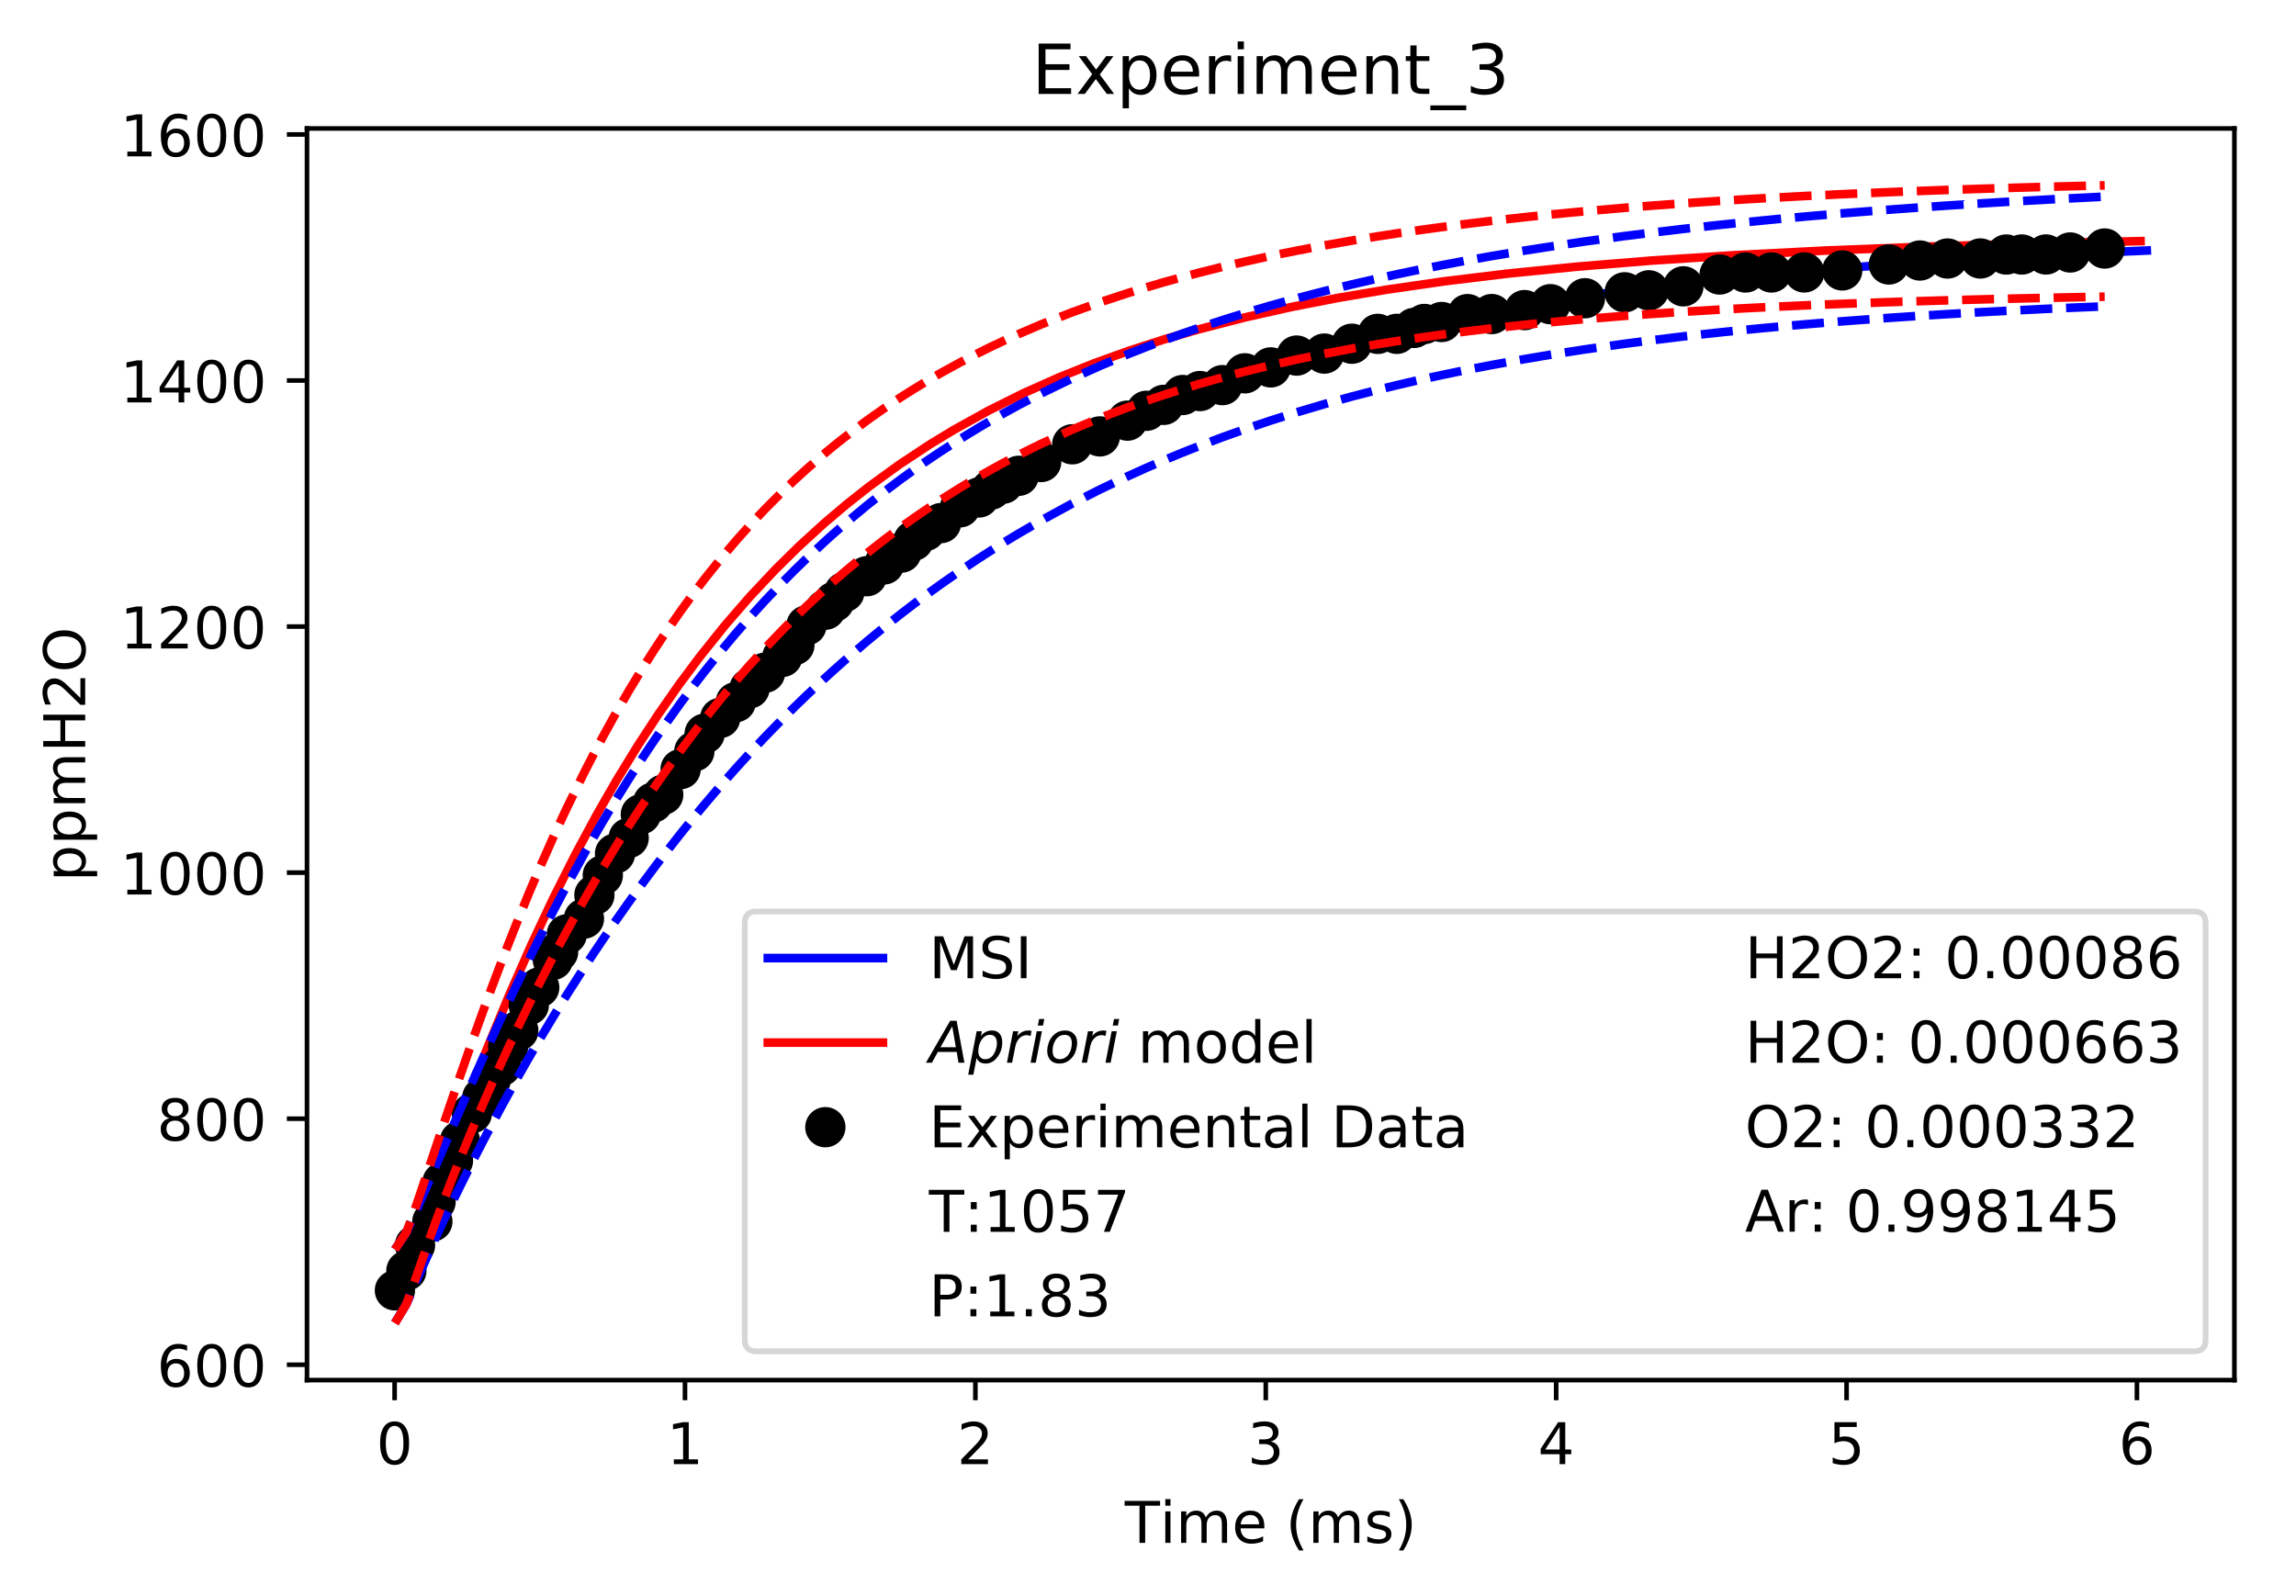 <?xml version="1.0" encoding="utf-8" standalone="no"?>
<!DOCTYPE svg PUBLIC "-//W3C//DTD SVG 1.1//EN"
  "http://www.w3.org/Graphics/SVG/1.1/DTD/svg11.dtd">
<!-- Created with matplotlib (https://matplotlib.org/) -->
<svg height="277.314pt" version="1.1" viewBox="0 0 398.828 277.314" width="398.828pt" xmlns="http://www.w3.org/2000/svg" xmlns:xlink="http://www.w3.org/1999/xlink">
 <defs>
  <style type="text/css">
*{stroke-linecap:butt;stroke-linejoin:round;}
  </style>
 </defs>
 <g id="figure_1">
  <g id="patch_1">
   <path d="M 0 277.314 
L 398.828 277.314 
L 398.828 0 
L 0 0 
z
" style="fill:#ffffff;"/>
  </g>
  <g id="axes_1">
   <g id="patch_2">
    <path d="M 53.328 239.758 
L 388.128 239.758 
L 388.128 22.318 
L 53.328 22.318 
z
" style="fill:#ffffff;"/>
   </g>
   <g id="matplotlib.axis_1">
    <g id="xtick_1">
     <g id="line2d_1">
      <defs>
       <path d="M 0 0 
L 0 3.5 
" id="mec8080ff53" style="stroke:#000000;stroke-width:0.8;"/>
      </defs>
      <g>
       <use style="stroke:#000000;stroke-width:0.8;" x="68.546" xlink:href="#mec8080ff53" y="239.758"/>
      </g>
     </g>
     <g id="text_1">
      <!-- 0 -->
      <defs>
       <path d="M 31.781 66.406 
Q 24.172 66.406 20.328 58.906 
Q 16.5 51.422 16.5 36.375 
Q 16.5 21.391 20.328 13.891 
Q 24.172 6.391 31.781 6.391 
Q 39.453 6.391 43.281 13.891 
Q 47.125 21.391 47.125 36.375 
Q 47.125 51.422 43.281 58.906 
Q 39.453 66.406 31.781 66.406 
z
M 31.781 74.219 
Q 44.047 74.219 50.516 64.516 
Q 56.984 54.828 56.984 36.375 
Q 56.984 17.969 50.516 8.266 
Q 44.047 -1.422 31.781 -1.422 
Q 19.531 -1.422 13.062 8.266 
Q 6.594 17.969 6.594 36.375 
Q 6.594 54.828 13.062 64.516 
Q 19.531 74.219 31.781 74.219 
z
" id="DejaVuSans-48"/>
      </defs>
      <g transform="translate(65.365 254.357)scale(0.1 -0.1)">
       <use xlink:href="#DejaVuSans-48"/>
      </g>
     </g>
    </g>
    <g id="xtick_2">
     <g id="line2d_2">
      <g>
       <use style="stroke:#000000;stroke-width:0.8;" x="118.989" xlink:href="#mec8080ff53" y="239.758"/>
      </g>
     </g>
     <g id="text_2">
      <!-- 1 -->
      <defs>
       <path d="M 12.406 8.297 
L 28.516 8.297 
L 28.516 63.922 
L 10.984 60.406 
L 10.984 69.391 
L 28.422 72.906 
L 38.281 72.906 
L 38.281 8.297 
L 54.391 8.297 
L 54.391 0 
L 12.406 0 
z
" id="DejaVuSans-49"/>
      </defs>
      <g transform="translate(115.807 254.357)scale(0.1 -0.1)">
       <use xlink:href="#DejaVuSans-49"/>
      </g>
     </g>
    </g>
    <g id="xtick_3">
     <g id="line2d_3">
      <g>
       <use style="stroke:#000000;stroke-width:0.8;" x="169.431" xlink:href="#mec8080ff53" y="239.758"/>
      </g>
     </g>
     <g id="text_3">
      <!-- 2 -->
      <defs>
       <path d="M 19.188 8.297 
L 53.609 8.297 
L 53.609 0 
L 7.328 0 
L 7.328 8.297 
Q 12.938 14.109 22.625 23.891 
Q 32.328 33.688 34.812 36.531 
Q 39.547 41.844 41.422 45.531 
Q 43.312 49.219 43.312 52.781 
Q 43.312 58.594 39.234 62.25 
Q 35.156 65.922 28.609 65.922 
Q 23.969 65.922 18.812 64.312 
Q 13.672 62.703 7.812 59.422 
L 7.812 69.391 
Q 13.766 71.781 18.938 73 
Q 24.125 74.219 28.422 74.219 
Q 39.75 74.219 46.484 68.547 
Q 53.219 62.891 53.219 53.422 
Q 53.219 48.922 51.531 44.891 
Q 49.859 40.875 45.406 35.406 
Q 44.188 33.984 37.641 27.219 
Q 31.109 20.453 19.188 8.297 
z
" id="DejaVuSans-50"/>
      </defs>
      <g transform="translate(166.25 254.357)scale(0.1 -0.1)">
       <use xlink:href="#DejaVuSans-50"/>
      </g>
     </g>
    </g>
    <g id="xtick_4">
     <g id="line2d_4">
      <g>
       <use style="stroke:#000000;stroke-width:0.8;" x="219.873" xlink:href="#mec8080ff53" y="239.758"/>
      </g>
     </g>
     <g id="text_4">
      <!-- 3 -->
      <defs>
       <path d="M 40.578 39.312 
Q 47.656 37.797 51.625 33 
Q 55.609 28.219 55.609 21.188 
Q 55.609 10.406 48.188 4.484 
Q 40.766 -1.422 27.094 -1.422 
Q 22.516 -1.422 17.656 -0.516 
Q 12.797 0.391 7.625 2.203 
L 7.625 11.719 
Q 11.719 9.328 16.594 8.109 
Q 21.484 6.891 26.812 6.891 
Q 36.078 6.891 40.938 10.547 
Q 45.797 14.203 45.797 21.188 
Q 45.797 27.641 41.281 31.266 
Q 36.766 34.906 28.719 34.906 
L 20.219 34.906 
L 20.219 43.016 
L 29.109 43.016 
Q 36.375 43.016 40.234 45.922 
Q 44.094 48.828 44.094 54.297 
Q 44.094 59.906 40.109 62.906 
Q 36.141 65.922 28.719 65.922 
Q 24.656 65.922 20.016 65.031 
Q 15.375 64.156 9.812 62.312 
L 9.812 71.094 
Q 15.438 72.656 20.344 73.438 
Q 25.25 74.219 29.594 74.219 
Q 40.828 74.219 47.359 69.109 
Q 53.906 64.016 53.906 55.328 
Q 53.906 49.266 50.438 45.094 
Q 46.969 40.922 40.578 39.312 
z
" id="DejaVuSans-51"/>
      </defs>
      <g transform="translate(216.692 254.357)scale(0.1 -0.1)">
       <use xlink:href="#DejaVuSans-51"/>
      </g>
     </g>
    </g>
    <g id="xtick_5">
     <g id="line2d_5">
      <g>
       <use style="stroke:#000000;stroke-width:0.8;" x="270.316" xlink:href="#mec8080ff53" y="239.758"/>
      </g>
     </g>
     <g id="text_5">
      <!-- 4 -->
      <defs>
       <path d="M 37.797 64.312 
L 12.891 25.391 
L 37.797 25.391 
z
M 35.203 72.906 
L 47.609 72.906 
L 47.609 25.391 
L 58.016 25.391 
L 58.016 17.188 
L 47.609 17.188 
L 47.609 0 
L 37.797 0 
L 37.797 17.188 
L 4.891 17.188 
L 4.891 26.703 
z
" id="DejaVuSans-52"/>
      </defs>
      <g transform="translate(267.134 254.357)scale(0.1 -0.1)">
       <use xlink:href="#DejaVuSans-52"/>
      </g>
     </g>
    </g>
    <g id="xtick_6">
     <g id="line2d_6">
      <g>
       <use style="stroke:#000000;stroke-width:0.8;" x="320.758" xlink:href="#mec8080ff53" y="239.758"/>
      </g>
     </g>
     <g id="text_6">
      <!-- 5 -->
      <defs>
       <path d="M 10.797 72.906 
L 49.516 72.906 
L 49.516 64.594 
L 19.828 64.594 
L 19.828 46.734 
Q 21.969 47.469 24.109 47.828 
Q 26.266 48.188 28.422 48.188 
Q 40.625 48.188 47.75 41.5 
Q 54.891 34.812 54.891 23.391 
Q 54.891 11.625 47.562 5.094 
Q 40.234 -1.422 26.906 -1.422 
Q 22.312 -1.422 17.547 -0.641 
Q 12.797 0.141 7.719 1.703 
L 7.719 11.625 
Q 12.109 9.234 16.797 8.062 
Q 21.484 6.891 26.703 6.891 
Q 35.156 6.891 40.078 11.328 
Q 45.016 15.766 45.016 23.391 
Q 45.016 31 40.078 35.438 
Q 35.156 39.891 26.703 39.891 
Q 22.75 39.891 18.812 39.016 
Q 14.891 38.141 10.797 36.281 
z
" id="DejaVuSans-53"/>
      </defs>
      <g transform="translate(317.577 254.357)scale(0.1 -0.1)">
       <use xlink:href="#DejaVuSans-53"/>
      </g>
     </g>
    </g>
    <g id="xtick_7">
     <g id="line2d_7">
      <g>
       <use style="stroke:#000000;stroke-width:0.8;" x="371.2" xlink:href="#mec8080ff53" y="239.758"/>
      </g>
     </g>
     <g id="text_7">
      <!-- 6 -->
      <defs>
       <path d="M 33.016 40.375 
Q 26.375 40.375 22.484 35.828 
Q 18.609 31.297 18.609 23.391 
Q 18.609 15.531 22.484 10.953 
Q 26.375 6.391 33.016 6.391 
Q 39.656 6.391 43.531 10.953 
Q 47.406 15.531 47.406 23.391 
Q 47.406 31.297 43.531 35.828 
Q 39.656 40.375 33.016 40.375 
z
M 52.594 71.297 
L 52.594 62.312 
Q 48.875 64.062 45.094 64.984 
Q 41.312 65.922 37.594 65.922 
Q 27.828 65.922 22.672 59.328 
Q 17.531 52.734 16.797 39.406 
Q 19.672 43.656 24.016 45.922 
Q 28.375 48.188 33.594 48.188 
Q 44.578 48.188 50.953 41.516 
Q 57.328 34.859 57.328 23.391 
Q 57.328 12.156 50.688 5.359 
Q 44.047 -1.422 33.016 -1.422 
Q 20.359 -1.422 13.672 8.266 
Q 6.984 17.969 6.984 36.375 
Q 6.984 53.656 15.188 63.938 
Q 23.391 74.219 37.203 74.219 
Q 40.922 74.219 44.703 73.484 
Q 48.484 72.75 52.594 71.297 
z
" id="DejaVuSans-54"/>
      </defs>
      <g transform="translate(368.019 254.357)scale(0.1 -0.1)">
       <use xlink:href="#DejaVuSans-54"/>
      </g>
     </g>
    </g>
    <g id="text_8">
     <!-- Time (ms) -->
     <defs>
      <path d="M -0.297 72.906 
L 61.375 72.906 
L 61.375 64.594 
L 35.5 64.594 
L 35.5 0 
L 25.594 0 
L 25.594 64.594 
L -0.297 64.594 
z
" id="DejaVuSans-84"/>
      <path d="M 9.422 54.688 
L 18.406 54.688 
L 18.406 0 
L 9.422 0 
z
M 9.422 75.984 
L 18.406 75.984 
L 18.406 64.594 
L 9.422 64.594 
z
" id="DejaVuSans-105"/>
      <path d="M 52 44.188 
Q 55.375 50.25 60.062 53.125 
Q 64.75 56 71.094 56 
Q 79.641 56 84.281 50.016 
Q 88.922 44.047 88.922 33.016 
L 88.922 0 
L 79.891 0 
L 79.891 32.719 
Q 79.891 40.578 77.094 44.375 
Q 74.312 48.188 68.609 48.188 
Q 61.625 48.188 57.562 43.547 
Q 53.516 38.922 53.516 30.906 
L 53.516 0 
L 44.484 0 
L 44.484 32.719 
Q 44.484 40.625 41.703 44.406 
Q 38.922 48.188 33.109 48.188 
Q 26.219 48.188 22.156 43.531 
Q 18.109 38.875 18.109 30.906 
L 18.109 0 
L 9.078 0 
L 9.078 54.688 
L 18.109 54.688 
L 18.109 46.188 
Q 21.188 51.219 25.484 53.609 
Q 29.781 56 35.688 56 
Q 41.656 56 45.828 52.969 
Q 50 49.953 52 44.188 
z
" id="DejaVuSans-109"/>
      <path d="M 56.203 29.594 
L 56.203 25.203 
L 14.891 25.203 
Q 15.484 15.922 20.484 11.062 
Q 25.484 6.203 34.422 6.203 
Q 39.594 6.203 44.453 7.469 
Q 49.312 8.734 54.109 11.281 
L 54.109 2.781 
Q 49.266 0.734 44.188 -0.344 
Q 39.109 -1.422 33.891 -1.422 
Q 20.797 -1.422 13.156 6.188 
Q 5.516 13.812 5.516 26.812 
Q 5.516 40.234 12.766 48.109 
Q 20.016 56 32.328 56 
Q 43.359 56 49.781 48.891 
Q 56.203 41.797 56.203 29.594 
z
M 47.219 32.234 
Q 47.125 39.594 43.094 43.984 
Q 39.062 48.391 32.422 48.391 
Q 24.906 48.391 20.391 44.141 
Q 15.875 39.891 15.188 32.172 
z
" id="DejaVuSans-101"/>
      <path id="DejaVuSans-32"/>
      <path d="M 31 75.875 
Q 24.469 64.656 21.281 53.656 
Q 18.109 42.672 18.109 31.391 
Q 18.109 20.125 21.312 9.062 
Q 24.516 -2 31 -13.188 
L 23.188 -13.188 
Q 15.875 -1.703 12.234 9.375 
Q 8.594 20.453 8.594 31.391 
Q 8.594 42.281 12.203 53.312 
Q 15.828 64.359 23.188 75.875 
z
" id="DejaVuSans-40"/>
      <path d="M 44.281 53.078 
L 44.281 44.578 
Q 40.484 46.531 36.375 47.5 
Q 32.281 48.484 27.875 48.484 
Q 21.188 48.484 17.844 46.438 
Q 14.5 44.391 14.5 40.281 
Q 14.5 37.156 16.891 35.375 
Q 19.281 33.594 26.516 31.984 
L 29.594 31.297 
Q 39.156 29.25 43.188 25.516 
Q 47.219 21.781 47.219 15.094 
Q 47.219 7.469 41.188 3.016 
Q 35.156 -1.422 24.609 -1.422 
Q 20.219 -1.422 15.453 -0.562 
Q 10.688 0.297 5.422 2 
L 5.422 11.281 
Q 10.406 8.688 15.234 7.391 
Q 20.062 6.109 24.812 6.109 
Q 31.156 6.109 34.562 8.281 
Q 37.984 10.453 37.984 14.406 
Q 37.984 18.062 35.516 20.016 
Q 33.062 21.969 24.703 23.781 
L 21.578 24.516 
Q 13.234 26.266 9.516 29.906 
Q 5.812 33.547 5.812 39.891 
Q 5.812 47.609 11.281 51.797 
Q 16.75 56 26.812 56 
Q 31.781 56 36.172 55.266 
Q 40.578 54.547 44.281 53.078 
z
" id="DejaVuSans-115"/>
      <path d="M 8.016 75.875 
L 15.828 75.875 
Q 23.141 64.359 26.781 53.312 
Q 30.422 42.281 30.422 31.391 
Q 30.422 20.453 26.781 9.375 
Q 23.141 -1.703 15.828 -13.188 
L 8.016 -13.188 
Q 14.5 -2 17.703 9.062 
Q 20.906 20.125 20.906 31.391 
Q 20.906 42.672 17.703 53.656 
Q 14.5 64.656 8.016 75.875 
z
" id="DejaVuSans-41"/>
     </defs>
     <g transform="translate(195.375 268.035)scale(0.1 -0.1)">
      <use xlink:href="#DejaVuSans-84"/>
      <use x="61.037" xlink:href="#DejaVuSans-105"/>
      <use x="88.82" xlink:href="#DejaVuSans-109"/>
      <use x="186.232" xlink:href="#DejaVuSans-101"/>
      <use x="247.756" xlink:href="#DejaVuSans-32"/>
      <use x="279.543" xlink:href="#DejaVuSans-40"/>
      <use x="318.557" xlink:href="#DejaVuSans-109"/>
      <use x="415.969" xlink:href="#DejaVuSans-115"/>
      <use x="468.068" xlink:href="#DejaVuSans-41"/>
     </g>
    </g>
   </g>
   <g id="matplotlib.axis_2">
    <g id="ytick_1">
     <g id="line2d_8">
      <defs>
       <path d="M 0 0 
L -3.5 0 
" id="m45e3236e73" style="stroke:#000000;stroke-width:0.8;"/>
      </defs>
      <g>
       <use style="stroke:#000000;stroke-width:0.8;" x="53.328" xlink:href="#m45e3236e73" y="237.09"/>
      </g>
     </g>
     <g id="text_9">
      <!-- 600 -->
      <g transform="translate(27.241 240.889)scale(0.1 -0.1)">
       <use xlink:href="#DejaVuSans-54"/>
       <use x="63.623" xlink:href="#DejaVuSans-48"/>
       <use x="127.246" xlink:href="#DejaVuSans-48"/>
      </g>
     </g>
    </g>
    <g id="ytick_2">
     <g id="line2d_9">
      <g>
       <use style="stroke:#000000;stroke-width:0.8;" x="53.328" xlink:href="#m45e3236e73" y="194.344"/>
      </g>
     </g>
     <g id="text_10">
      <!-- 800 -->
      <defs>
       <path d="M 31.781 34.625 
Q 24.75 34.625 20.719 30.859 
Q 16.703 27.094 16.703 20.516 
Q 16.703 13.922 20.719 10.156 
Q 24.75 6.391 31.781 6.391 
Q 38.812 6.391 42.859 10.172 
Q 46.922 13.969 46.922 20.516 
Q 46.922 27.094 42.891 30.859 
Q 38.875 34.625 31.781 34.625 
z
M 21.922 38.812 
Q 15.578 40.375 12.031 44.719 
Q 8.5 49.078 8.5 55.328 
Q 8.5 64.062 14.719 69.141 
Q 20.953 74.219 31.781 74.219 
Q 42.672 74.219 48.875 69.141 
Q 55.078 64.062 55.078 55.328 
Q 55.078 49.078 51.531 44.719 
Q 48 40.375 41.703 38.812 
Q 48.828 37.156 52.797 32.312 
Q 56.781 27.484 56.781 20.516 
Q 56.781 9.906 50.312 4.234 
Q 43.844 -1.422 31.781 -1.422 
Q 19.734 -1.422 13.25 4.234 
Q 6.781 9.906 6.781 20.516 
Q 6.781 27.484 10.781 32.312 
Q 14.797 37.156 21.922 38.812 
z
M 18.312 54.391 
Q 18.312 48.734 21.844 45.562 
Q 25.391 42.391 31.781 42.391 
Q 38.141 42.391 41.719 45.562 
Q 45.312 48.734 45.312 54.391 
Q 45.312 60.062 41.719 63.234 
Q 38.141 66.406 31.781 66.406 
Q 25.391 66.406 21.844 63.234 
Q 18.312 60.062 18.312 54.391 
z
" id="DejaVuSans-56"/>
      </defs>
      <g transform="translate(27.241 198.143)scale(0.1 -0.1)">
       <use xlink:href="#DejaVuSans-56"/>
       <use x="63.623" xlink:href="#DejaVuSans-48"/>
       <use x="127.246" xlink:href="#DejaVuSans-48"/>
      </g>
     </g>
    </g>
    <g id="ytick_3">
     <g id="line2d_10">
      <g>
       <use style="stroke:#000000;stroke-width:0.8;" x="53.328" xlink:href="#m45e3236e73" y="151.598"/>
      </g>
     </g>
     <g id="text_11">
      <!-- 1000 -->
      <g transform="translate(20.878 155.397)scale(0.1 -0.1)">
       <use xlink:href="#DejaVuSans-49"/>
       <use x="63.623" xlink:href="#DejaVuSans-48"/>
       <use x="127.246" xlink:href="#DejaVuSans-48"/>
       <use x="190.869" xlink:href="#DejaVuSans-48"/>
      </g>
     </g>
    </g>
    <g id="ytick_4">
     <g id="line2d_11">
      <g>
       <use style="stroke:#000000;stroke-width:0.8;" x="53.328" xlink:href="#m45e3236e73" y="108.851"/>
      </g>
     </g>
     <g id="text_12">
      <!-- 1200 -->
      <g transform="translate(20.878 112.651)scale(0.1 -0.1)">
       <use xlink:href="#DejaVuSans-49"/>
       <use x="63.623" xlink:href="#DejaVuSans-50"/>
       <use x="127.246" xlink:href="#DejaVuSans-48"/>
       <use x="190.869" xlink:href="#DejaVuSans-48"/>
      </g>
     </g>
    </g>
    <g id="ytick_5">
     <g id="line2d_12">
      <g>
       <use style="stroke:#000000;stroke-width:0.8;" x="53.328" xlink:href="#m45e3236e73" y="66.105"/>
      </g>
     </g>
     <g id="text_13">
      <!-- 1400 -->
      <g transform="translate(20.878 69.905)scale(0.1 -0.1)">
       <use xlink:href="#DejaVuSans-49"/>
       <use x="63.623" xlink:href="#DejaVuSans-52"/>
       <use x="127.246" xlink:href="#DejaVuSans-48"/>
       <use x="190.869" xlink:href="#DejaVuSans-48"/>
      </g>
     </g>
    </g>
    <g id="ytick_6">
     <g id="line2d_13">
      <g>
       <use style="stroke:#000000;stroke-width:0.8;" x="53.328" xlink:href="#m45e3236e73" y="23.359"/>
      </g>
     </g>
     <g id="text_14">
      <!-- 1600 -->
      <g transform="translate(20.878 27.158)scale(0.1 -0.1)">
       <use xlink:href="#DejaVuSans-49"/>
       <use x="63.623" xlink:href="#DejaVuSans-54"/>
       <use x="127.246" xlink:href="#DejaVuSans-48"/>
       <use x="190.869" xlink:href="#DejaVuSans-48"/>
      </g>
     </g>
    </g>
    <g id="text_15">
     <!-- ppmH2O -->
     <defs>
      <path d="M 18.109 8.203 
L 18.109 -20.797 
L 9.078 -20.797 
L 9.078 54.688 
L 18.109 54.688 
L 18.109 46.391 
Q 20.953 51.266 25.266 53.625 
Q 29.594 56 35.594 56 
Q 45.562 56 51.781 48.094 
Q 58.016 40.188 58.016 27.297 
Q 58.016 14.406 51.781 6.484 
Q 45.562 -1.422 35.594 -1.422 
Q 29.594 -1.422 25.266 0.953 
Q 20.953 3.328 18.109 8.203 
z
M 48.688 27.297 
Q 48.688 37.203 44.609 42.844 
Q 40.531 48.484 33.406 48.484 
Q 26.266 48.484 22.188 42.844 
Q 18.109 37.203 18.109 27.297 
Q 18.109 17.391 22.188 11.75 
Q 26.266 6.109 33.406 6.109 
Q 40.531 6.109 44.609 11.75 
Q 48.688 17.391 48.688 27.297 
z
" id="DejaVuSans-112"/>
      <path d="M 9.812 72.906 
L 19.672 72.906 
L 19.672 43.016 
L 55.516 43.016 
L 55.516 72.906 
L 65.375 72.906 
L 65.375 0 
L 55.516 0 
L 55.516 34.719 
L 19.672 34.719 
L 19.672 0 
L 9.812 0 
z
" id="DejaVuSans-72"/>
      <path d="M 39.406 66.219 
Q 28.656 66.219 22.328 58.203 
Q 16.016 50.203 16.016 36.375 
Q 16.016 22.609 22.328 14.594 
Q 28.656 6.594 39.406 6.594 
Q 50.141 6.594 56.422 14.594 
Q 62.703 22.609 62.703 36.375 
Q 62.703 50.203 56.422 58.203 
Q 50.141 66.219 39.406 66.219 
z
M 39.406 74.219 
Q 54.734 74.219 63.906 63.938 
Q 73.094 53.656 73.094 36.375 
Q 73.094 19.141 63.906 8.859 
Q 54.734 -1.422 39.406 -1.422 
Q 24.031 -1.422 14.812 8.828 
Q 5.609 19.094 5.609 36.375 
Q 5.609 53.656 14.812 63.938 
Q 24.031 74.219 39.406 74.219 
z
" id="DejaVuSans-79"/>
     </defs>
     <g transform="translate(14.798 153.134)rotate(-90)scale(0.1 -0.1)">
      <use xlink:href="#DejaVuSans-112"/>
      <use x="63.477" xlink:href="#DejaVuSans-112"/>
      <use x="126.953" xlink:href="#DejaVuSans-109"/>
      <use x="224.365" xlink:href="#DejaVuSans-72"/>
      <use x="299.561" xlink:href="#DejaVuSans-50"/>
      <use x="363.184" xlink:href="#DejaVuSans-79"/>
     </g>
    </g>
   </g>
   <g id="line2d_14">
    <path clip-path="url(#pcf2ac01ffe)" d="M 68.546 223.581 
L 68.826 223.479 
L 69.196 223.1 
L 69.812 222.094 
L 70.913 219.774 
L 81.706 195.767 
L 86.707 185.449 
L 91.352 176.392 
L 95.47 168.798 
L 99.768 161.306 
L 104.066 154.242 
L 108.364 147.588 
L 112.418 141.669 
L 116.489 136.057 
L 121.374 129.736 
L 126.26 123.838 
L 130.345 119.212 
L 135.259 113.992 
L 140.173 109.125 
L 145.087 104.588 
L 150.001 100.357 
L 155.085 96.281 
L 158.801 93.482 
L 164.236 89.647 
L 169.671 86.097 
L 175.106 82.81 
L 180.54 79.767 
L 185.975 76.949 
L 191.41 74.338 
L 196.844 71.921 
L 204.091 68.971 
L 211.337 66.306 
L 218.583 63.897 
L 225.83 61.719 
L 233.076 59.749 
L 242.134 57.548 
L 250.643 55.716 
L 259.138 54.088 
L 268.847 52.443 
L 278.862 50.958 
L 288.877 49.661 
L 302.23 48.181 
L 315.584 46.942 
L 328.937 45.904 
L 345.628 44.837 
L 363.624 43.918 
L 372.91 43.522 
L 372.91 43.522 
" style="fill:none;stroke:#0000ff;stroke-linecap:square;stroke-width:1.5;"/>
   </g>
   <g id="line2d_15">
    <path clip-path="url(#pcf2ac01ffe)" d="M 68.546 223.625 
L 68.85 223.521 
L 69.253 223.117 
L 69.788 222.238 
L 70.568 220.501 
L 71.863 217.013 
L 80.563 192.555 
L 84.564 182.268 
L 88.358 173.089 
L 92.325 164.088 
L 96.143 155.986 
L 99.962 148.41 
L 103.78 141.332 
L 107.134 135.501 
L 110.749 129.602 
L 114.363 124.078 
L 117.977 118.903 
L 121.592 114.058 
L 125.929 108.649 
L 130.266 103.649 
L 134.699 98.93 
L 138.822 94.869 
L 143.157 90.913 
L 147.061 87.608 
L 150.969 84.524 
L 156.178 80.737 
L 161.542 77.191 
L 165.604 74.724 
L 171.697 71.343 
L 177.789 68.311 
L 183.881 65.589 
L 189.974 63.145 
L 196.066 60.95 
L 202.159 58.977 
L 208.251 57.203 
L 216.374 55.112 
L 224.497 53.295 
L 232.621 51.714 
L 240.744 50.339 
L 250.898 48.865 
L 261.993 47.519 
L 273.879 46.329 
L 286.783 45.277 
L 301.018 44.348 
L 317.128 43.527 
L 335.39 42.819 
L 357.653 42.192 
L 371.82 41.892 
L 371.82 41.892 
" style="fill:none;stroke:#ff0000;stroke-linecap:square;stroke-width:1.5;"/>
   </g>
   <g id="line2d_16">
    <defs>
     <path d="M 0 3 
C 0.796 3 1.559 2.684 2.121 2.121 
C 2.684 1.559 3 0.796 3 0 
C 3 -0.796 2.684 -1.559 2.121 -2.121 
C 1.559 -2.684 0.796 -3 0 -3 
C -0.796 -3 -1.559 -2.684 -2.121 -2.121 
C -2.684 -1.559 -3 -0.796 -3 0 
C -3 0.796 -2.684 1.559 -2.121 2.121 
C -1.559 2.684 -0.796 3 0 3 
z
" id="m265e3c4abd" style="stroke:#000000;"/>
    </defs>
    <g clip-path="url(#pcf2ac01ffe)">
     <use style="stroke:#000000;" x="68.597" xlink:href="#m265e3c4abd" y="224.168"/>
     <use style="stroke:#000000;" x="70.594" xlink:href="#m265e3c4abd" y="220.751"/>
     <use style="stroke:#000000;" x="72.092" xlink:href="#m265e3c4abd" y="216.309"/>
     <use style="stroke:#000000;" x="75.104" xlink:href="#m265e3c4abd" y="212.208"/>
     <use style="stroke:#000000;" x="75.659" xlink:href="#m265e3c4abd" y="208.792"/>
     <use style="stroke:#000000;" x="76.869" xlink:href="#m265e3c4abd" y="205.375"/>
     <use style="stroke:#000000;" x="78.685" xlink:href="#m265e3c4abd" y="201.617"/>
     <use style="stroke:#000000;" x="79.896" xlink:href="#m265e3c4abd" y="198.2"/>
     <use style="stroke:#000000;" x="81.964" xlink:href="#m265e3c4abd" y="193.417"/>
     <use style="stroke:#000000;" x="83.78" xlink:href="#m265e3c4abd" y="190.682"/>
     <use style="stroke:#000000;" x="85.243" xlink:href="#m265e3c4abd" y="187.607"/>
     <use style="stroke:#000000;" x="87.059" xlink:href="#m265e3c4abd" y="185.214"/>
     <use style="stroke:#000000;" x="88.269" xlink:href="#m265e3c4abd" y="181.798"/>
     <use style="stroke:#000000;" x="90.035" xlink:href="#m265e3c4abd" y="179.064"/>
     <use style="stroke:#000000;" x="91.851" xlink:href="#m265e3c4abd" y="174.622"/>
     <use style="stroke:#000000;" x="93.667" xlink:href="#m265e3c4abd" y="171.546"/>
     <use style="stroke:#000000;" x="96.037" xlink:href="#m265e3c4abd" y="166.763"/>
     <use style="stroke:#000000;" x="96.945" xlink:href="#m265e3c4abd" y="165.395"/>
     <use style="stroke:#000000;" x="98.459" xlink:href="#m265e3c4abd" y="162.32"/>
     <use style="stroke:#000000;" x="101.435" xlink:href="#m265e3c4abd" y="159.585"/>
     <use style="stroke:#000000;" x="103.251" xlink:href="#m265e3c4abd" y="155.484"/>
     <use style="stroke:#000000;" x="104.713" xlink:href="#m265e3c4abd" y="152.068"/>
     <use style="stroke:#000000;" x="106.832" xlink:href="#m265e3c4abd" y="148.309"/>
     <use style="stroke:#000000;" x="109.203" xlink:href="#m265e3c4abd" y="145.574"/>
     <use style="stroke:#000000;" x="111.321" xlink:href="#m265e3c4abd" y="141.473"/>
     <use style="stroke:#000000;" x="113.44" xlink:href="#m265e3c4abd" y="139.422"/>
     <use style="stroke:#000000;" x="115.205" xlink:href="#m265e3c4abd" y="138.054"/>
     <use style="stroke:#000000;" x="118.232" xlink:href="#m265e3c4abd" y="133.611"/>
     <use style="stroke:#000000;" x="120.609" xlink:href="#m265e3c4abd" y="130.534"/>
     <use style="stroke:#000000;" x="122.406" xlink:href="#m265e3c4abd" y="127.459"/>
     <use style="stroke:#000000;" x="125.103" xlink:href="#m265e3c4abd" y="124.724"/>
     <use style="stroke:#000000;" x="127.8" xlink:href="#m265e3c4abd" y="121.988"/>
     <use style="stroke:#000000;" x="130.198" xlink:href="#m265e3c4abd" y="119.595"/>
     <use style="stroke:#000000;" x="132.895" xlink:href="#m265e3c4abd" y="116.86"/>
     <use style="stroke:#000000;" x="135.892" xlink:href="#m265e3c4abd" y="114.124"/>
     <use style="stroke:#000000;" x="137.99" xlink:href="#m265e3c4abd" y="112.073"/>
     <use style="stroke:#000000;" x="140.087" xlink:href="#m265e3c4abd" y="108.655"/>
     <use style="stroke:#000000;" x="143.384" xlink:href="#m265e3c4abd" y="105.92"/>
     <use style="stroke:#000000;" x="144.882" xlink:href="#m265e3c4abd" y="104.552"/>
     <use style="stroke:#000000;" x="146.681" xlink:href="#m265e3c4abd" y="102.842"/>
     <use style="stroke:#000000;" x="150.578" xlink:href="#m265e3c4abd" y="100.106"/>
     <use style="stroke:#000000;" x="153.575" xlink:href="#m265e3c4abd" y="98.053"/>
     <use style="stroke:#000000;" x="156.573" xlink:href="#m265e3c4abd" y="96.001"/>
     <use style="stroke:#000000;" x="158.671" xlink:href="#m265e3c4abd" y="93.949"/>
     <use style="stroke:#000000;" x="160.769" xlink:href="#m265e3c4abd" y="92.239"/>
     <use style="stroke:#000000;" x="163.468" xlink:href="#m265e3c4abd" y="90.87"/>
     <use style="stroke:#000000;" x="166.765" xlink:href="#m265e3c4abd" y="88.134"/>
     <use style="stroke:#000000;" x="170.063" xlink:href="#m265e3c4abd" y="86.423"/>
     <use style="stroke:#000000;" x="172.161" xlink:href="#m265e3c4abd" y="85.055"/>
     <use style="stroke:#000000;" x="174.26" xlink:href="#m265e3c4abd" y="84.028"/>
     <use style="stroke:#000000;" x="176.958" xlink:href="#m265e3c4abd" y="82.659"/>
     <use style="stroke:#000000;" x="180.856" xlink:href="#m265e3c4abd" y="80.264"/>
     <use style="stroke:#000000;" x="186.252" xlink:href="#m265e3c4abd" y="77.184"/>
     <use style="stroke:#000000;" x="191.05" xlink:href="#m265e3c4abd" y="75.813"/>
     <use style="stroke:#000000;" x="195.847" xlink:href="#m265e3c4abd" y="73.075"/>
     <use style="stroke:#000000;" x="199.145" xlink:href="#m265e3c4abd" y="71.364"/>
     <use style="stroke:#000000;" x="202.144" xlink:href="#m265e3c4abd" y="70.336"/>
     <use style="stroke:#000000;" x="205.442" xlink:href="#m265e3c4abd" y="68.625"/>
     <use style="stroke:#000000;" x="208.441" xlink:href="#m265e3c4abd" y="67.938"/>
     <use style="stroke:#000000;" x="212.339" xlink:href="#m265e3c4abd" y="66.909"/>
     <use style="stroke:#000000;" x="216.237" xlink:href="#m265e3c4abd" y="64.856"/>
     <use style="stroke:#000000;" x="220.735" xlink:href="#m265e3c4abd" y="63.826"/>
     <use style="stroke:#000000;" x="225.233" xlink:href="#m265e3c4abd" y="61.772"/>
     <use style="stroke:#000000;" x="230.032" xlink:href="#m265e3c4abd" y="61.425"/>
     <use style="stroke:#000000;" x="234.83" xlink:href="#m265e3c4abd" y="59.712"/>
     <use style="stroke:#000000;" x="239.328" xlink:href="#m265e3c4abd" y="57.999"/>
     <use style="stroke:#000000;" x="242.627" xlink:href="#m265e3c4abd" y="57.996"/>
     <use style="stroke:#000000;" x="245.626" xlink:href="#m265e3c4abd" y="56.968"/>
     <use style="stroke:#000000;" x="247.425" xlink:href="#m265e3c4abd" y="56.283"/>
     <use style="stroke:#000000;" x="250.424" xlink:href="#m265e3c4abd" y="55.938"/>
     <use style="stroke:#000000;" x="254.922" xlink:href="#m265e3c4abd" y="54.567"/>
     <use style="stroke:#000000;" x="259.122" xlink:href="#m265e3c4abd" y="54.562"/>
     <use style="stroke:#000000;" x="264.82" xlink:href="#m265e3c4abd" y="53.872"/>
     <use style="stroke:#000000;" x="269.319" xlink:href="#m265e3c4abd" y="52.843"/>
     <use style="stroke:#000000;" x="275.317" xlink:href="#m265e3c4abd" y="51.811"/>
     <use style="stroke:#000000;" x="282.215" xlink:href="#m265e3c4abd" y="50.779"/>
     <use style="stroke:#000000;" x="286.414" xlink:href="#m265e3c4abd" y="50.433"/>
     <use style="stroke:#000000;" x="292.412" xlink:href="#m265e3c4abd" y="49.743"/>
     <use style="stroke:#000000;" x="298.71" xlink:href="#m265e3c4abd" y="47.687"/>
     <use style="stroke:#000000;" x="303.209" xlink:href="#m265e3c4abd" y="47.34"/>
     <use style="stroke:#000000;" x="307.708" xlink:href="#m265e3c4abd" y="47.335"/>
     <use style="stroke:#000000;" x="313.407" xlink:href="#m265e3c4abd" y="47.329"/>
     <use style="stroke:#000000;" x="320.006" xlink:href="#m265e3c4abd" y="46.98"/>
     <use style="stroke:#000000;" x="328.104" xlink:href="#m265e3c4abd" y="45.946"/>
     <use style="stroke:#000000;" x="333.502" xlink:href="#m265e3c4abd" y="45.257"/>
     <use style="stroke:#000000;" x="338.301" xlink:href="#m265e3c4abd" y="44.91"/>
     <use style="stroke:#000000;" x="344" xlink:href="#m265e3c4abd" y="44.904"/>
     <use style="stroke:#000000;" x="348.499" xlink:href="#m265e3c4abd" y="44.216"/>
     <use style="stroke:#000000;" x="351.199" xlink:href="#m265e3c4abd" y="44.213"/>
     <use style="stroke:#000000;" x="355.398" xlink:href="#m265e3c4abd" y="44.208"/>
     <use style="stroke:#000000;" x="359.597" xlink:href="#m265e3c4abd" y="43.862"/>
     <use style="stroke:#000000;" x="365.595" xlink:href="#m265e3c4abd" y="43.172"/>
    </g>
   </g>
   <g id="line2d_17">
    <path clip-path="url(#pcf2ac01ffe)" d="M 68.597 217.054 
L 70.594 214.124 
L 72.092 210.812 
L 75.104 203.9 
L 75.659 202.621 
L 76.869 199.829 
L 78.685 195.645 
L 79.896 192.865 
L 81.964 188.149 
L 83.78 184.058 
L 85.243 180.806 
L 87.059 176.831 
L 88.269 174.225 
L 90.035 170.489 
L 91.851 166.732 
L 93.667 163.063 
L 96.037 158.41 
L 96.945 156.67 
L 98.459 153.821 
L 101.435 148.401 
L 103.251 145.214 
L 104.713 142.71 
L 106.832 139.184 
L 109.203 135.377 
L 111.321 132.096 
L 113.44 128.921 
L 115.205 126.358 
L 118.232 122.129 
L 120.609 118.95 
L 122.406 116.628 
L 125.103 113.267 
L 127.8 110.048 
L 130.198 107.305 
L 132.895 104.341 
L 135.892 101.2 
L 137.99 99.086 
L 140.087 97.045 
L 143.384 93.976 
L 144.882 92.632 
L 146.681 91.063 
L 150.578 87.811 
L 153.575 85.444 
L 156.573 83.192 
L 158.671 81.677 
L 160.769 80.211 
L 163.468 78.394 
L 166.765 76.281 
L 170.063 74.266 
L 172.161 73.034 
L 174.26 71.853 
L 176.958 70.372 
L 180.856 68.35 
L 186.252 65.735 
L 191.05 63.574 
L 195.847 61.562 
L 199.145 60.263 
L 202.144 59.128 
L 205.442 57.94 
L 208.441 56.9 
L 212.339 55.619 
L 216.237 54.398 
L 220.735 53.07 
L 225.233 51.829 
L 230.032 50.583 
L 234.83 49.411 
L 239.328 48.379 
L 242.627 47.656 
L 245.626 47.028 
L 247.425 46.664 
L 250.424 46.073 
L 254.922 45.228 
L 259.122 44.483 
L 264.82 43.531 
L 269.319 42.835 
L 275.317 41.945 
L 282.215 41.009 
L 286.414 40.482 
L 292.412 39.768 
L 298.71 39.067 
L 303.209 38.606 
L 307.708 38.159 
L 313.407 37.631 
L 320.006 37.066 
L 328.104 36.429 
L 333.502 36.037 
L 338.301 35.707 
L 344 35.345 
L 348.499 35.071 
L 351.199 34.914 
L 355.398 34.683 
L 359.597 34.462 
L 365.595 34.16 
" style="fill:none;stroke:#0000ff;stroke-dasharray:5.55,2.4;stroke-dashoffset:0;stroke-width:1.5;"/>
   </g>
   <g id="line2d_18">
    <path clip-path="url(#pcf2ac01ffe)" d="M 68.597 229.814 
L 70.594 226.569 
L 72.092 223.082 
L 75.104 216.242 
L 75.659 215.028 
L 76.869 212.422 
L 78.685 208.616 
L 79.896 206.139 
L 81.964 202.01 
L 83.78 198.483 
L 85.243 195.704 
L 87.059 192.328 
L 88.269 190.121 
L 90.035 186.963 
L 91.851 183.787 
L 93.667 180.683 
L 96.037 176.733 
L 96.945 175.251 
L 98.459 172.817 
L 101.435 168.16 
L 103.251 165.401 
L 104.713 163.222 
L 106.832 160.134 
L 109.203 156.772 
L 111.321 153.849 
L 113.44 151 
L 115.205 148.682 
L 118.232 144.82 
L 120.609 141.886 
L 122.406 139.725 
L 125.103 136.567 
L 127.8 133.512 
L 130.198 130.881 
L 132.895 128.013 
L 135.892 124.939 
L 137.99 122.853 
L 140.087 120.821 
L 143.384 117.734 
L 144.882 116.371 
L 146.681 114.772 
L 150.578 111.426 
L 153.575 108.961 
L 156.573 106.588 
L 158.671 104.982 
L 160.769 103.417 
L 163.468 101.473 
L 166.765 99.176 
L 170.063 96.98 
L 172.161 95.636 
L 174.26 94.316 
L 176.958 92.682 
L 180.856 90.422 
L 186.252 87.479 
L 191.05 85.043 
L 195.847 82.761 
L 199.145 81.269 
L 202.144 79.974 
L 205.442 78.61 
L 208.441 77.428 
L 212.339 75.955 
L 216.237 74.568 
L 220.735 73.056 
L 225.233 71.631 
L 230.032 70.209 
L 234.83 68.883 
L 239.328 67.722 
L 242.627 66.917 
L 245.626 66.215 
L 247.425 65.808 
L 250.424 65.156 
L 254.922 64.225 
L 259.122 63.41 
L 264.82 62.384 
L 269.319 61.623 
L 275.317 60.699 
L 282.215 59.722 
L 286.414 59.174 
L 292.412 58.444 
L 298.71 57.751 
L 303.209 57.288 
L 307.708 56.862 
L 313.407 56.356 
L 320.006 55.817 
L 328.104 55.223 
L 333.502 54.865 
L 338.301 54.57 
L 344 54.24 
L 348.499 54.002 
L 351.199 53.866 
L 355.398 53.66 
L 359.597 53.469 
L 365.595 53.218 
" style="fill:none;stroke:#0000ff;stroke-dasharray:5.55,2.4;stroke-dashoffset:0;stroke-width:1.5;"/>
   </g>
   <g id="line2d_19">
    <path clip-path="url(#pcf2ac01ffe)" d="M 68.597 217.08 
L 70.594 214.054 
L 72.092 210.056 
L 75.104 201.132 
L 75.659 199.472 
L 76.869 195.863 
L 78.685 190.508 
L 79.896 186.988 
L 81.964 181.08 
L 83.78 176.023 
L 85.243 172.043 
L 87.059 167.23 
L 88.269 164.101 
L 90.035 159.658 
L 91.851 155.232 
L 93.667 150.956 
L 96.037 145.595 
L 96.945 143.607 
L 98.459 140.371 
L 101.435 134.291 
L 103.251 130.759 
L 104.713 128.007 
L 106.832 124.166 
L 109.203 120.06 
L 111.321 116.56 
L 113.44 113.209 
L 115.205 110.528 
L 118.232 106.153 
L 120.609 102.906 
L 122.406 100.553 
L 125.103 97.185 
L 127.8 93.997 
L 130.198 91.309 
L 132.895 88.439 
L 135.892 85.43 
L 137.99 83.43 
L 140.087 81.515 
L 143.384 78.66 
L 144.882 77.424 
L 146.681 75.993 
L 150.578 73.056 
L 153.575 70.939 
L 156.573 68.95 
L 158.671 67.624 
L 160.769 66.346 
L 163.468 64.777 
L 166.765 62.971 
L 170.063 61.272 
L 172.161 60.235 
L 174.26 59.247 
L 176.958 58.026 
L 180.856 56.356 
L 186.252 54.244 
L 191.05 52.526 
L 195.847 50.941 
L 199.145 49.922 
L 202.144 49.03 
L 205.442 48.126 
L 208.441 47.337 
L 212.339 46.355 
L 216.237 45.453 
L 220.735 44.462 
L 225.233 43.549 
L 230.032 42.64 
L 234.83 41.796 
L 239.328 41.059 
L 242.627 40.55 
L 245.626 40.112 
L 247.425 39.859 
L 250.424 39.453 
L 254.922 38.875 
L 259.122 38.368 
L 264.82 37.73 
L 269.319 37.268 
L 275.317 36.698 
L 282.215 36.101 
L 286.414 35.766 
L 292.412 35.325 
L 298.71 34.901 
L 303.209 34.623 
L 307.708 34.363 
L 313.407 34.059 
L 320.006 33.737 
L 328.104 33.383 
L 333.502 33.169 
L 338.301 32.993 
L 344 32.801 
L 348.499 32.66 
L 351.199 32.579 
L 355.398 32.46 
L 359.597 32.35 
L 365.595 32.202 
" style="fill:none;stroke:#ff0000;stroke-dasharray:5.55,2.4;stroke-dashoffset:0;stroke-width:1.5;"/>
   </g>
   <g id="line2d_20">
    <path clip-path="url(#pcf2ac01ffe)" d="M 68.597 229.874 
L 70.594 226.549 
L 72.092 222.405 
L 75.104 213.85 
L 75.659 212.333 
L 76.869 209.096 
L 78.685 204.405 
L 79.896 201.375 
L 81.964 196.355 
L 83.78 192.092 
L 85.243 188.749 
L 87.059 184.707 
L 88.269 182.074 
L 90.035 178.322 
L 91.851 174.568 
L 93.667 170.918 
L 96.037 166.301 
L 96.945 164.578 
L 98.459 161.757 
L 101.435 156.396 
L 103.251 153.243 
L 104.713 150.766 
L 106.832 147.28 
L 109.203 143.509 
L 111.321 140.255 
L 113.44 137.107 
L 115.205 134.56 
L 118.232 130.36 
L 120.609 127.196 
L 122.406 124.882 
L 125.103 121.529 
L 127.8 118.32 
L 130.198 115.578 
L 132.895 112.618 
L 135.892 109.477 
L 137.99 107.368 
L 140.087 105.332 
L 143.384 102.266 
L 144.882 100.923 
L 146.681 99.36 
L 150.578 96.121 
L 153.575 93.77 
L 156.573 91.535 
L 158.671 90.042 
L 160.769 88.597 
L 163.468 86.804 
L 166.765 84.734 
L 170.063 82.768 
L 172.161 81.584 
L 174.26 80.434 
L 176.958 79.021 
L 180.856 77.099 
L 186.252 74.627 
L 191.05 72.626 
L 195.847 70.787 
L 199.145 69.619 
L 202.144 68.62 
L 205.442 67.566 
L 208.441 66.663 
L 212.339 65.574 
L 216.237 64.544 
L 220.735 63.46 
L 225.233 62.453 
L 230.032 61.469 
L 234.83 60.567 
L 239.328 59.794 
L 242.627 59.265 
L 245.626 58.811 
L 247.425 58.549 
L 250.424 58.131 
L 254.922 57.547 
L 259.122 57.046 
L 264.82 56.425 
L 269.319 55.975 
L 275.317 55.429 
L 282.215 54.873 
L 286.414 54.567 
L 292.412 54.167 
L 298.71 53.79 
L 303.209 53.546 
L 307.708 53.32 
L 313.407 53.057 
L 320.006 52.784 
L 328.104 52.489 
L 333.502 52.314 
L 338.301 52.172 
L 344 52.015 
L 348.499 51.903 
L 351.199 51.839 
L 355.398 51.745 
L 359.597 51.657 
L 365.595 51.542 
" style="fill:none;stroke:#ff0000;stroke-dasharray:5.55,2.4;stroke-dashoffset:0;stroke-width:1.5;"/>
   </g>
   <g id="line2d_21"/>
   <g id="line2d_22"/>
   <g id="line2d_23"/>
   <g id="line2d_24"/>
   <g id="line2d_25"/>
   <g id="line2d_26"/>
   <g id="patch_3">
    <path d="M 53.328 239.758 
L 53.328 22.318 
" style="fill:none;stroke:#000000;stroke-linecap:square;stroke-linejoin:miter;stroke-width:0.8;"/>
   </g>
   <g id="patch_4">
    <path d="M 388.128 239.758 
L 388.128 22.318 
" style="fill:none;stroke:#000000;stroke-linecap:square;stroke-linejoin:miter;stroke-width:0.8;"/>
   </g>
   <g id="patch_5">
    <path d="M 53.328 239.758 
L 388.128 239.758 
" style="fill:none;stroke:#000000;stroke-linecap:square;stroke-linejoin:miter;stroke-width:0.8;"/>
   </g>
   <g id="patch_6">
    <path d="M 53.328 22.318 
L 388.128 22.318 
" style="fill:none;stroke:#000000;stroke-linecap:square;stroke-linejoin:miter;stroke-width:0.8;"/>
   </g>
   <g id="text_16">
    <!-- Experiment_3 -->
    <defs>
     <path d="M 9.812 72.906 
L 55.906 72.906 
L 55.906 64.594 
L 19.672 64.594 
L 19.672 43.016 
L 54.391 43.016 
L 54.391 34.719 
L 19.672 34.719 
L 19.672 8.297 
L 56.781 8.297 
L 56.781 0 
L 9.812 0 
z
" id="DejaVuSans-69"/>
     <path d="M 54.891 54.688 
L 35.109 28.078 
L 55.906 0 
L 45.312 0 
L 29.391 21.484 
L 13.484 0 
L 2.875 0 
L 24.125 28.609 
L 4.688 54.688 
L 15.281 54.688 
L 29.781 35.203 
L 44.281 54.688 
z
" id="DejaVuSans-120"/>
     <path d="M 41.109 46.297 
Q 39.594 47.172 37.812 47.578 
Q 36.031 48 33.891 48 
Q 26.266 48 22.188 43.047 
Q 18.109 38.094 18.109 28.812 
L 18.109 0 
L 9.078 0 
L 9.078 54.688 
L 18.109 54.688 
L 18.109 46.188 
Q 20.953 51.172 25.484 53.578 
Q 30.031 56 36.531 56 
Q 37.453 56 38.578 55.875 
Q 39.703 55.766 41.062 55.516 
z
" id="DejaVuSans-114"/>
     <path d="M 54.891 33.016 
L 54.891 0 
L 45.906 0 
L 45.906 32.719 
Q 45.906 40.484 42.875 44.328 
Q 39.844 48.188 33.797 48.188 
Q 26.516 48.188 22.312 43.547 
Q 18.109 38.922 18.109 30.906 
L 18.109 0 
L 9.078 0 
L 9.078 54.688 
L 18.109 54.688 
L 18.109 46.188 
Q 21.344 51.125 25.703 53.562 
Q 30.078 56 35.797 56 
Q 45.219 56 50.047 50.172 
Q 54.891 44.344 54.891 33.016 
z
" id="DejaVuSans-110"/>
     <path d="M 18.312 70.219 
L 18.312 54.688 
L 36.812 54.688 
L 36.812 47.703 
L 18.312 47.703 
L 18.312 18.016 
Q 18.312 11.328 20.141 9.422 
Q 21.969 7.516 27.594 7.516 
L 36.812 7.516 
L 36.812 0 
L 27.594 0 
Q 17.188 0 13.234 3.875 
Q 9.281 7.766 9.281 18.016 
L 9.281 47.703 
L 2.688 47.703 
L 2.688 54.688 
L 9.281 54.688 
L 9.281 70.219 
z
" id="DejaVuSans-116"/>
     <path d="M 50.984 -16.609 
L 50.984 -23.578 
L -0.984 -23.578 
L -0.984 -16.609 
z
" id="DejaVuSans-95"/>
    </defs>
    <g transform="translate(179.243 16.318)scale(0.12 -0.12)">
     <use xlink:href="#DejaVuSans-69"/>
     <use x="63.184" xlink:href="#DejaVuSans-120"/>
     <use x="122.363" xlink:href="#DejaVuSans-112"/>
     <use x="185.84" xlink:href="#DejaVuSans-101"/>
     <use x="247.363" xlink:href="#DejaVuSans-114"/>
     <use x="288.477" xlink:href="#DejaVuSans-105"/>
     <use x="316.26" xlink:href="#DejaVuSans-109"/>
     <use x="413.672" xlink:href="#DejaVuSans-101"/>
     <use x="475.195" xlink:href="#DejaVuSans-110"/>
     <use x="538.574" xlink:href="#DejaVuSans-116"/>
     <use x="577.783" xlink:href="#DejaVuSans-95"/>
     <use x="627.783" xlink:href="#DejaVuSans-51"/>
    </g>
   </g>
   <g id="legend_1">
    <g id="patch_7">
     <path d="M 131.37 234.758 
L 381.128 234.758 
Q 383.128 234.758 383.128 232.758 
L 383.128 160.346 
Q 383.128 158.346 381.128 158.346 
L 131.37 158.346 
Q 129.37 158.346 129.37 160.346 
L 129.37 232.758 
Q 129.37 234.758 131.37 234.758 
z
" style="fill:#ffffff;opacity:0.8;stroke:#cccccc;stroke-linejoin:miter;"/>
    </g>
    <g id="line2d_27">
     <path d="M 133.37 166.444 
L 153.37 166.444 
" style="fill:none;stroke:#0000ff;stroke-linecap:square;stroke-width:1.5;"/>
    </g>
    <g id="line2d_28"/>
    <g id="text_17">
     <!-- MSI -->
     <defs>
      <path d="M 9.812 72.906 
L 24.516 72.906 
L 43.109 23.297 
L 61.812 72.906 
L 76.516 72.906 
L 76.516 0 
L 66.891 0 
L 66.891 64.016 
L 48.094 14.016 
L 38.188 14.016 
L 19.391 64.016 
L 19.391 0 
L 9.812 0 
z
" id="DejaVuSans-77"/>
      <path d="M 53.516 70.516 
L 53.516 60.891 
Q 47.906 63.578 42.922 64.891 
Q 37.938 66.219 33.297 66.219 
Q 25.25 66.219 20.875 63.094 
Q 16.5 59.969 16.5 54.203 
Q 16.5 49.359 19.406 46.891 
Q 22.312 44.438 30.422 42.922 
L 36.375 41.703 
Q 47.406 39.594 52.656 34.297 
Q 57.906 29 57.906 20.125 
Q 57.906 9.516 50.797 4.047 
Q 43.703 -1.422 29.984 -1.422 
Q 24.812 -1.422 18.969 -0.25 
Q 13.141 0.922 6.891 3.219 
L 6.891 13.375 
Q 12.891 10.016 18.656 8.297 
Q 24.422 6.594 29.984 6.594 
Q 38.422 6.594 43.016 9.906 
Q 47.609 13.234 47.609 19.391 
Q 47.609 24.75 44.312 27.781 
Q 41.016 30.812 33.5 32.328 
L 27.484 33.5 
Q 16.453 35.688 11.516 40.375 
Q 6.594 45.062 6.594 53.422 
Q 6.594 63.094 13.406 68.656 
Q 20.219 74.219 32.172 74.219 
Q 37.312 74.219 42.625 73.281 
Q 47.953 72.359 53.516 70.516 
z
" id="DejaVuSans-83"/>
      <path d="M 9.812 72.906 
L 19.672 72.906 
L 19.672 0 
L 9.812 0 
z
" id="DejaVuSans-73"/>
     </defs>
     <g transform="translate(161.37 169.944)scale(0.1 -0.1)">
      <use xlink:href="#DejaVuSans-77"/>
      <use x="86.279" xlink:href="#DejaVuSans-83"/>
      <use x="149.756" xlink:href="#DejaVuSans-73"/>
     </g>
    </g>
    <g id="line2d_29">
     <path d="M 133.37 181.124 
L 153.37 181.124 
" style="fill:none;stroke:#ff0000;stroke-linecap:square;stroke-width:1.5;"/>
    </g>
    <g id="line2d_30"/>
    <g id="text_18">
     <!-- $\it{A priori}$ model -->
     <defs>
      <path d="M 36.812 72.906 
L 48 72.906 
L 61.531 0 
L 51.219 0 
L 48.188 18.703 
L 15.375 18.703 
L 5.078 0 
L -5.328 0 
z
M 40.375 63.188 
L 19.922 26.906 
L 46.688 26.906 
z
" id="DejaVuSans-Oblique-65"/>
      <path d="M 49.609 33.688 
Q 49.609 40.875 46.484 44.672 
Q 43.359 48.484 37.5 48.484 
Q 33.5 48.484 29.859 46.438 
Q 26.219 44.391 23.391 40.484 
Q 20.609 36.625 18.938 31.156 
Q 17.281 25.688 17.281 20.312 
Q 17.281 13.484 20.406 9.797 
Q 23.531 6.109 29.297 6.109 
Q 33.547 6.109 37.188 8.109 
Q 40.828 10.109 43.406 13.922 
Q 46.188 17.922 47.891 23.344 
Q 49.609 28.766 49.609 33.688 
z
M 21.781 46.391 
Q 25.391 51.125 30.297 53.562 
Q 35.203 56 41.219 56 
Q 49.609 56 54.25 50.5 
Q 58.891 45.016 58.891 35.109 
Q 58.891 27 56 19.656 
Q 53.125 12.312 47.703 6.5 
Q 44.094 2.641 39.547 0.609 
Q 35.016 -1.422 29.984 -1.422 
Q 24.172 -1.422 20.219 1 
Q 16.266 3.422 14.312 8.203 
L 8.688 -20.797 
L -0.297 -20.797 
L 14.406 54.688 
L 23.391 54.688 
z
" id="DejaVuSans-Oblique-112"/>
      <path d="M 44.578 46.391 
Q 43.219 47.125 41.453 47.516 
Q 39.703 47.906 37.703 47.906 
Q 30.516 47.906 25.141 42.453 
Q 19.781 37.016 18.016 27.875 
L 12.5 0 
L 3.516 0 
L 14.203 54.688 
L 23.188 54.688 
L 21.484 46.188 
Q 25.047 50.922 30 53.453 
Q 34.969 56 40.578 56 
Q 42.047 56 43.453 55.828 
Q 44.875 55.672 46.297 55.281 
z
" id="DejaVuSans-Oblique-114"/>
      <path d="M 18.312 75.984 
L 27.297 75.984 
L 25.094 64.594 
L 16.109 64.594 
z
M 14.203 54.688 
L 23.188 54.688 
L 12.5 0 
L 3.516 0 
z
" id="DejaVuSans-Oblique-105"/>
      <path d="M 25.391 -1.422 
Q 15.766 -1.422 10.172 4.516 
Q 4.594 10.453 4.594 20.703 
Q 4.594 26.656 6.516 32.828 
Q 8.453 39.016 11.531 43.219 
Q 16.359 49.75 22.312 52.875 
Q 28.266 56 35.797 56 
Q 45.125 56 50.859 50.188 
Q 56.594 44.391 56.594 35.016 
Q 56.594 28.516 54.688 22.062 
Q 52.781 15.625 49.703 11.375 
Q 44.922 4.828 38.969 1.703 
Q 33.016 -1.422 25.391 -1.422 
z
M 13.922 21 
Q 13.922 13.578 17.016 9.891 
Q 20.125 6.203 26.422 6.203 
Q 35.453 6.203 41.375 14.078 
Q 47.312 21.969 47.312 34.078 
Q 47.312 41.156 44.141 44.766 
Q 40.969 48.391 34.812 48.391 
Q 29.734 48.391 25.781 46.016 
Q 21.828 43.656 18.703 38.812 
Q 16.406 35.203 15.156 30.562 
Q 13.922 25.922 13.922 21 
z
" id="DejaVuSans-Oblique-111"/>
      <path d="M 30.609 48.391 
Q 23.391 48.391 19.188 42.75 
Q 14.984 37.109 14.984 27.297 
Q 14.984 17.484 19.156 11.844 
Q 23.344 6.203 30.609 6.203 
Q 37.797 6.203 41.984 11.859 
Q 46.188 17.531 46.188 27.297 
Q 46.188 37.016 41.984 42.703 
Q 37.797 48.391 30.609 48.391 
z
M 30.609 56 
Q 42.328 56 49.016 48.375 
Q 55.719 40.766 55.719 27.297 
Q 55.719 13.875 49.016 6.219 
Q 42.328 -1.422 30.609 -1.422 
Q 18.844 -1.422 12.172 6.219 
Q 5.516 13.875 5.516 27.297 
Q 5.516 40.766 12.172 48.375 
Q 18.844 56 30.609 56 
z
" id="DejaVuSans-111"/>
      <path d="M 45.406 46.391 
L 45.406 75.984 
L 54.391 75.984 
L 54.391 0 
L 45.406 0 
L 45.406 8.203 
Q 42.578 3.328 38.25 0.953 
Q 33.938 -1.422 27.875 -1.422 
Q 17.969 -1.422 11.734 6.484 
Q 5.516 14.406 5.516 27.297 
Q 5.516 40.188 11.734 48.094 
Q 17.969 56 27.875 56 
Q 33.938 56 38.25 53.625 
Q 42.578 51.266 45.406 46.391 
z
M 14.797 27.297 
Q 14.797 17.391 18.875 11.75 
Q 22.953 6.109 30.078 6.109 
Q 37.203 6.109 41.297 11.75 
Q 45.406 17.391 45.406 27.297 
Q 45.406 37.203 41.297 42.844 
Q 37.203 48.484 30.078 48.484 
Q 22.953 48.484 18.875 42.844 
Q 14.797 37.203 14.797 27.297 
z
" id="DejaVuSans-100"/>
      <path d="M 9.422 75.984 
L 18.406 75.984 
L 18.406 0 
L 9.422 0 
z
" id="DejaVuSans-108"/>
     </defs>
     <g transform="translate(161.37 184.624)scale(0.1 -0.1)">
      <use transform="translate(0 0.016)" xlink:href="#DejaVuSans-Oblique-65"/>
      <use transform="translate(68.408 0.016)" xlink:href="#DejaVuSans-Oblique-112"/>
      <use transform="translate(131.885 0.016)" xlink:href="#DejaVuSans-Oblique-114"/>
      <use transform="translate(172.998 0.016)" xlink:href="#DejaVuSans-Oblique-105"/>
      <use transform="translate(200.781 0.016)" xlink:href="#DejaVuSans-Oblique-111"/>
      <use transform="translate(261.963 0.016)" xlink:href="#DejaVuSans-Oblique-114"/>
      <use transform="translate(303.076 0.016)" xlink:href="#DejaVuSans-Oblique-105"/>
      <use transform="translate(330.859 0.016)" xlink:href="#DejaVuSans-32"/>
      <use transform="translate(362.646 0.016)" xlink:href="#DejaVuSans-109"/>
      <use transform="translate(460.059 0.016)" xlink:href="#DejaVuSans-111"/>
      <use transform="translate(521.24 0.016)" xlink:href="#DejaVuSans-100"/>
      <use transform="translate(584.717 0.016)" xlink:href="#DejaVuSans-101"/>
      <use transform="translate(646.24 0.016)" xlink:href="#DejaVuSans-108"/>
     </g>
    </g>
    <g id="line2d_31"/>
    <g id="line2d_32">
     <g>
      <use style="stroke:#000000;" x="143.37" xlink:href="#m265e3c4abd" y="195.822"/>
     </g>
    </g>
    <g id="text_19">
     <!-- Experimental Data -->
     <defs>
      <path d="M 34.281 27.484 
Q 23.391 27.484 19.188 25 
Q 14.984 22.516 14.984 16.5 
Q 14.984 11.719 18.141 8.906 
Q 21.297 6.109 26.703 6.109 
Q 34.188 6.109 38.703 11.406 
Q 43.219 16.703 43.219 25.484 
L 43.219 27.484 
z
M 52.203 31.203 
L 52.203 0 
L 43.219 0 
L 43.219 8.297 
Q 40.141 3.328 35.547 0.953 
Q 30.953 -1.422 24.312 -1.422 
Q 15.922 -1.422 10.953 3.297 
Q 6 8.016 6 15.922 
Q 6 25.141 12.172 29.828 
Q 18.359 34.516 30.609 34.516 
L 43.219 34.516 
L 43.219 35.406 
Q 43.219 41.609 39.141 45 
Q 35.062 48.391 27.688 48.391 
Q 23 48.391 18.547 47.266 
Q 14.109 46.141 10.016 43.891 
L 10.016 52.203 
Q 14.938 54.109 19.578 55.047 
Q 24.219 56 28.609 56 
Q 40.484 56 46.344 49.844 
Q 52.203 43.703 52.203 31.203 
z
" id="DejaVuSans-97"/>
      <path d="M 19.672 64.797 
L 19.672 8.109 
L 31.594 8.109 
Q 46.688 8.109 53.688 14.938 
Q 60.688 21.781 60.688 36.531 
Q 60.688 51.172 53.688 57.984 
Q 46.688 64.797 31.594 64.797 
z
M 9.812 72.906 
L 30.078 72.906 
Q 51.266 72.906 61.172 64.094 
Q 71.094 55.281 71.094 36.531 
Q 71.094 17.672 61.125 8.828 
Q 51.172 0 30.078 0 
L 9.812 0 
z
" id="DejaVuSans-68"/>
     </defs>
     <g transform="translate(161.37 199.322)scale(0.1 -0.1)">
      <use xlink:href="#DejaVuSans-69"/>
      <use x="63.184" xlink:href="#DejaVuSans-120"/>
      <use x="122.363" xlink:href="#DejaVuSans-112"/>
      <use x="185.84" xlink:href="#DejaVuSans-101"/>
      <use x="247.363" xlink:href="#DejaVuSans-114"/>
      <use x="288.477" xlink:href="#DejaVuSans-105"/>
      <use x="316.26" xlink:href="#DejaVuSans-109"/>
      <use x="413.672" xlink:href="#DejaVuSans-101"/>
      <use x="475.195" xlink:href="#DejaVuSans-110"/>
      <use x="538.574" xlink:href="#DejaVuSans-116"/>
      <use x="577.783" xlink:href="#DejaVuSans-97"/>
      <use x="639.062" xlink:href="#DejaVuSans-108"/>
      <use x="666.846" xlink:href="#DejaVuSans-32"/>
      <use x="698.633" xlink:href="#DejaVuSans-68"/>
      <use x="775.635" xlink:href="#DejaVuSans-97"/>
      <use x="836.914" xlink:href="#DejaVuSans-116"/>
      <use x="876.123" xlink:href="#DejaVuSans-97"/>
     </g>
    </g>
    <g id="line2d_33">
     <path d="M 133.37 210.5 
L 153.37 210.5 
" style="fill:none;stroke:#ffffff;stroke-linecap:square;stroke-width:1.5;"/>
    </g>
    <g id="line2d_34"/>
    <g id="text_20">
     <!-- T:1057 -->
     <defs>
      <path d="M 11.719 12.406 
L 22.016 12.406 
L 22.016 0 
L 11.719 0 
z
M 11.719 51.703 
L 22.016 51.703 
L 22.016 39.312 
L 11.719 39.312 
z
" id="DejaVuSans-58"/>
      <path d="M 8.203 72.906 
L 55.078 72.906 
L 55.078 68.703 
L 28.609 0 
L 18.312 0 
L 43.219 64.594 
L 8.203 64.594 
z
" id="DejaVuSans-55"/>
     </defs>
     <g transform="translate(161.37 214)scale(0.1 -0.1)">
      <use xlink:href="#DejaVuSans-84"/>
      <use x="60.912" xlink:href="#DejaVuSans-58"/>
      <use x="94.604" xlink:href="#DejaVuSans-49"/>
      <use x="158.227" xlink:href="#DejaVuSans-48"/>
      <use x="221.85" xlink:href="#DejaVuSans-53"/>
      <use x="285.473" xlink:href="#DejaVuSans-55"/>
     </g>
    </g>
    <g id="line2d_35">
     <path d="M 133.37 225.178 
L 153.37 225.178 
" style="fill:none;stroke:#ffffff;stroke-linecap:square;stroke-width:1.5;"/>
    </g>
    <g id="line2d_36"/>
    <g id="text_21">
     <!-- P:1.83 -->
     <defs>
      <path d="M 19.672 64.797 
L 19.672 37.406 
L 32.078 37.406 
Q 38.969 37.406 42.719 40.969 
Q 46.484 44.531 46.484 51.125 
Q 46.484 57.672 42.719 61.234 
Q 38.969 64.797 32.078 64.797 
z
M 9.812 72.906 
L 32.078 72.906 
Q 44.344 72.906 50.609 67.359 
Q 56.891 61.812 56.891 51.125 
Q 56.891 40.328 50.609 34.812 
Q 44.344 29.297 32.078 29.297 
L 19.672 29.297 
L 19.672 0 
L 9.812 0 
z
" id="DejaVuSans-80"/>
      <path d="M 10.688 12.406 
L 21 12.406 
L 21 0 
L 10.688 0 
z
" id="DejaVuSans-46"/>
     </defs>
     <g transform="translate(161.37 228.678)scale(0.1 -0.1)">
      <use xlink:href="#DejaVuSans-80"/>
      <use x="60.303" xlink:href="#DejaVuSans-58"/>
      <use x="93.994" xlink:href="#DejaVuSans-49"/>
      <use x="157.617" xlink:href="#DejaVuSans-46"/>
      <use x="189.404" xlink:href="#DejaVuSans-56"/>
      <use x="253.027" xlink:href="#DejaVuSans-51"/>
     </g>
    </g>
    <g id="line2d_37">
     <path d="M 275.111 166.444 
L 295.111 166.444 
" style="fill:none;stroke:#ffffff;stroke-linecap:square;stroke-width:1.5;"/>
    </g>
    <g id="line2d_38"/>
    <g id="text_22">
     <!-- H2O2: 0.00086 -->
     <g transform="translate(303.111 169.944)scale(0.1 -0.1)">
      <use xlink:href="#DejaVuSans-72"/>
      <use x="75.195" xlink:href="#DejaVuSans-50"/>
      <use x="138.818" xlink:href="#DejaVuSans-79"/>
      <use x="217.529" xlink:href="#DejaVuSans-50"/>
      <use x="281.152" xlink:href="#DejaVuSans-58"/>
      <use x="314.844" xlink:href="#DejaVuSans-32"/>
      <use x="346.631" xlink:href="#DejaVuSans-48"/>
      <use x="410.254" xlink:href="#DejaVuSans-46"/>
      <use x="442.041" xlink:href="#DejaVuSans-48"/>
      <use x="505.664" xlink:href="#DejaVuSans-48"/>
      <use x="569.287" xlink:href="#DejaVuSans-48"/>
      <use x="632.91" xlink:href="#DejaVuSans-56"/>
      <use x="696.533" xlink:href="#DejaVuSans-54"/>
     </g>
    </g>
    <g id="line2d_39">
     <path d="M 275.111 181.122 
L 295.111 181.122 
" style="fill:none;stroke:#ffffff;stroke-linecap:square;stroke-width:1.5;"/>
    </g>
    <g id="line2d_40"/>
    <g id="text_23">
     <!-- H2O: 0.000663 -->
     <g transform="translate(303.111 184.622)scale(0.1 -0.1)">
      <use xlink:href="#DejaVuSans-72"/>
      <use x="75.195" xlink:href="#DejaVuSans-50"/>
      <use x="138.818" xlink:href="#DejaVuSans-79"/>
      <use x="217.514" xlink:href="#DejaVuSans-58"/>
      <use x="251.205" xlink:href="#DejaVuSans-32"/>
      <use x="282.992" xlink:href="#DejaVuSans-48"/>
      <use x="346.615" xlink:href="#DejaVuSans-46"/>
      <use x="378.402" xlink:href="#DejaVuSans-48"/>
      <use x="442.025" xlink:href="#DejaVuSans-48"/>
      <use x="505.648" xlink:href="#DejaVuSans-48"/>
      <use x="569.271" xlink:href="#DejaVuSans-54"/>
      <use x="632.895" xlink:href="#DejaVuSans-54"/>
      <use x="696.518" xlink:href="#DejaVuSans-51"/>
     </g>
    </g>
    <g id="line2d_41">
     <path d="M 275.111 195.8 
L 295.111 195.8 
" style="fill:none;stroke:#ffffff;stroke-linecap:square;stroke-width:1.5;"/>
    </g>
    <g id="line2d_42"/>
    <g id="text_24">
     <!-- O2: 0.000332 -->
     <g transform="translate(303.111 199.3)scale(0.1 -0.1)">
      <use xlink:href="#DejaVuSans-79"/>
      <use x="78.711" xlink:href="#DejaVuSans-50"/>
      <use x="142.334" xlink:href="#DejaVuSans-58"/>
      <use x="176.025" xlink:href="#DejaVuSans-32"/>
      <use x="207.812" xlink:href="#DejaVuSans-48"/>
      <use x="271.436" xlink:href="#DejaVuSans-46"/>
      <use x="303.223" xlink:href="#DejaVuSans-48"/>
      <use x="366.846" xlink:href="#DejaVuSans-48"/>
      <use x="430.469" xlink:href="#DejaVuSans-48"/>
      <use x="494.092" xlink:href="#DejaVuSans-51"/>
      <use x="557.715" xlink:href="#DejaVuSans-51"/>
      <use x="621.338" xlink:href="#DejaVuSans-50"/>
     </g>
    </g>
    <g id="line2d_43">
     <path d="M 275.111 210.478 
L 295.111 210.478 
" style="fill:none;stroke:#ffffff;stroke-linecap:square;stroke-width:1.5;"/>
    </g>
    <g id="line2d_44"/>
    <g id="text_25">
     <!-- Ar: 0.998145 -->
     <defs>
      <path d="M 34.188 63.188 
L 20.797 26.906 
L 47.609 26.906 
z
M 28.609 72.906 
L 39.797 72.906 
L 67.578 0 
L 57.328 0 
L 50.688 18.703 
L 17.828 18.703 
L 11.188 0 
L 0.781 0 
z
" id="DejaVuSans-65"/>
      <path d="M 10.984 1.516 
L 10.984 10.5 
Q 14.703 8.734 18.5 7.812 
Q 22.312 6.891 25.984 6.891 
Q 35.75 6.891 40.891 13.453 
Q 46.047 20.016 46.781 33.406 
Q 43.953 29.203 39.594 26.953 
Q 35.25 24.703 29.984 24.703 
Q 19.047 24.703 12.672 31.312 
Q 6.297 37.938 6.297 49.422 
Q 6.297 60.641 12.938 67.422 
Q 19.578 74.219 30.609 74.219 
Q 43.266 74.219 49.922 64.516 
Q 56.594 54.828 56.594 36.375 
Q 56.594 19.141 48.406 8.859 
Q 40.234 -1.422 26.422 -1.422 
Q 22.703 -1.422 18.891 -0.688 
Q 15.094 0.047 10.984 1.516 
z
M 30.609 32.422 
Q 37.25 32.422 41.125 36.953 
Q 45.016 41.5 45.016 49.422 
Q 45.016 57.281 41.125 61.844 
Q 37.25 66.406 30.609 66.406 
Q 23.969 66.406 20.094 61.844 
Q 16.219 57.281 16.219 49.422 
Q 16.219 41.5 20.094 36.953 
Q 23.969 32.422 30.609 32.422 
z
" id="DejaVuSans-57"/>
     </defs>
     <g transform="translate(303.111 213.978)scale(0.1 -0.1)">
      <use xlink:href="#DejaVuSans-65"/>
      <use x="68.408" xlink:href="#DejaVuSans-114"/>
      <use x="109.506" xlink:href="#DejaVuSans-58"/>
      <use x="143.197" xlink:href="#DejaVuSans-32"/>
      <use x="174.984" xlink:href="#DejaVuSans-48"/>
      <use x="238.607" xlink:href="#DejaVuSans-46"/>
      <use x="270.395" xlink:href="#DejaVuSans-57"/>
      <use x="334.018" xlink:href="#DejaVuSans-57"/>
      <use x="397.641" xlink:href="#DejaVuSans-56"/>
      <use x="461.264" xlink:href="#DejaVuSans-49"/>
      <use x="524.887" xlink:href="#DejaVuSans-52"/>
      <use x="588.51" xlink:href="#DejaVuSans-53"/>
     </g>
    </g>
   </g>
  </g>
 </g>
 <defs>
  <clipPath id="pcf2ac01ffe">
   <rect height="217.44" width="334.8" x="53.328" y="22.318"/>
  </clipPath>
 </defs>
</svg>
